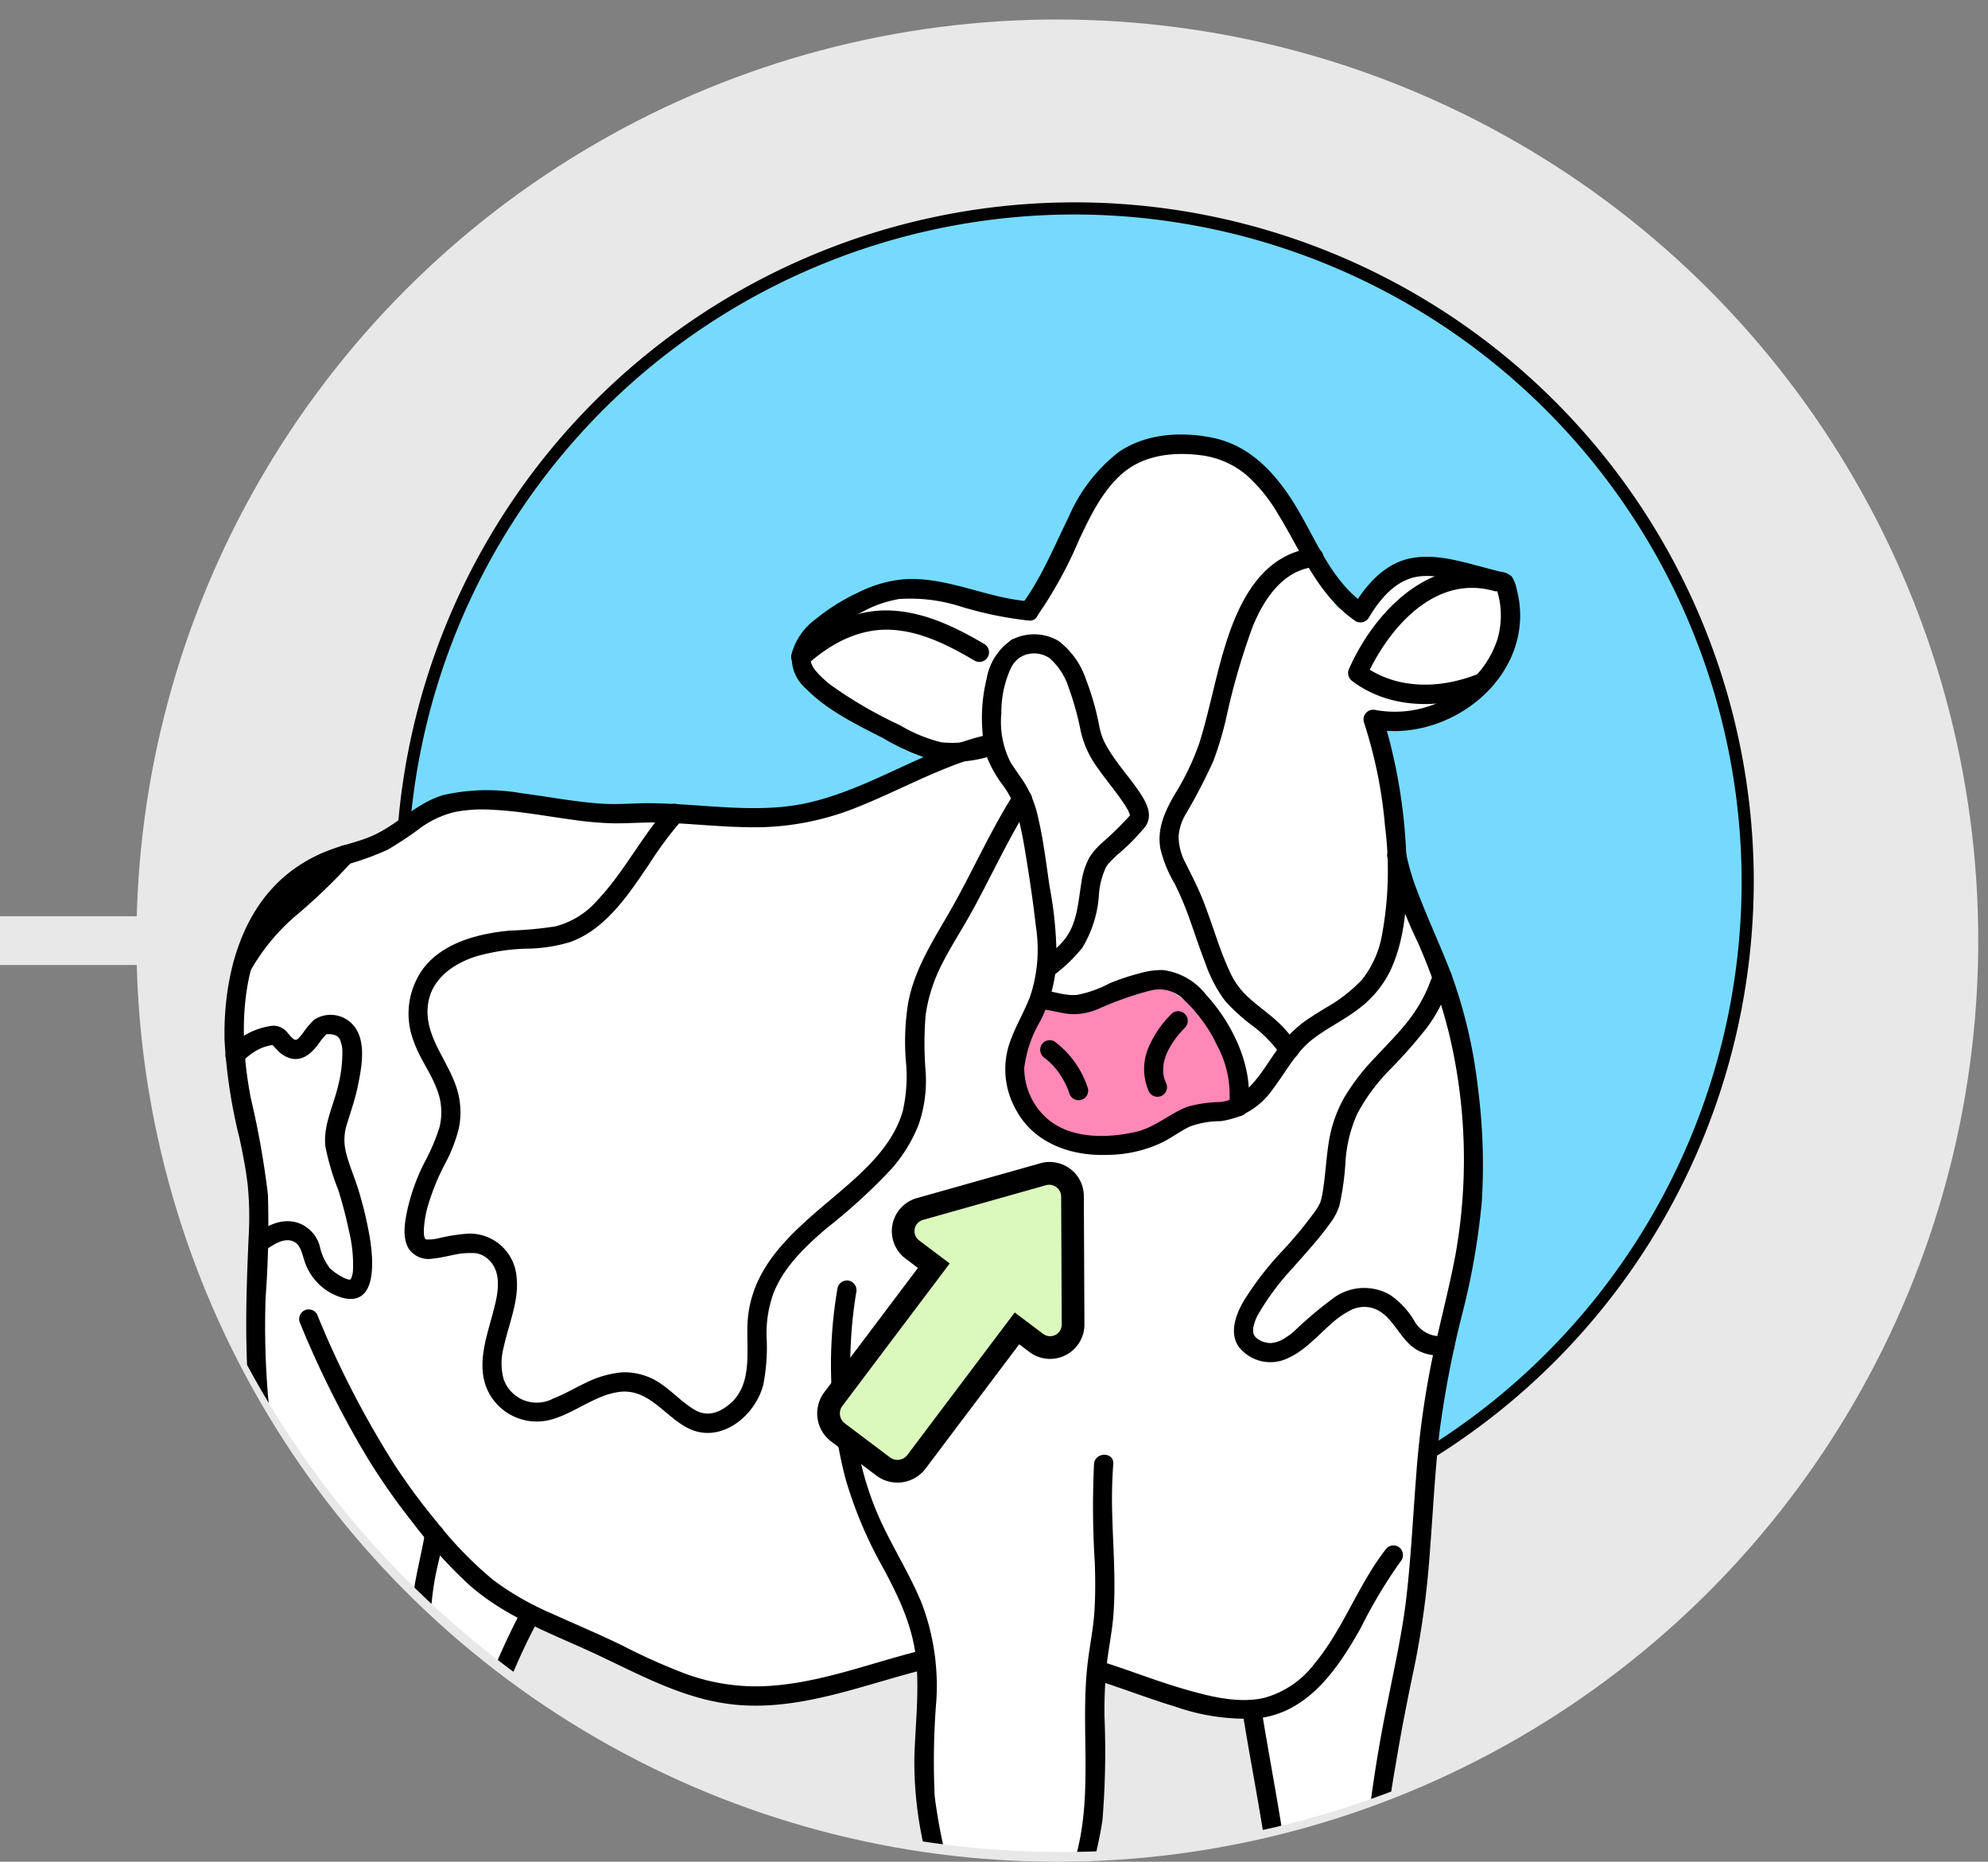 <svg xmlns="http://www.w3.org/2000/svg" xmlns:xlink="http://www.w3.org/1999/xlink" width="204" height="191" viewBox="0 0 204 191">
  <rect x="0" y="0" width="204" height="191" fill="#808080" stroke="none"/>
  <defs>
    <clipPath id="clip-path">
      <circle id="Elipse_6033" data-name="Elipse 6033" cx="95" cy="95" r="95" transform="translate(705 2517)" fill="#fff" stroke="#707070" stroke-width="1"/>
    </clipPath>
    <clipPath id="clip-path-2">
      <rect id="Rectángulo_379433" data-name="Rectángulo 379433" width="156.928" height="212.24" fill="none"/>
    </clipPath>
  </defs>
  <g id="Grupo_1077194" data-name="Grupo 1077194" transform="translate(-691 -2603)">
    <g id="Grupo_1077124" data-name="Grupo 1077124" transform="translate(0 91)">
      <g id="Grupo_161157" data-name="Grupo 161157" transform="translate(705 2514)">
        <circle id="Elipse_1146" data-name="Elipse 1146" cx="94.5" cy="94.5" r="94.5" fill="#e8e8e8"/>
      </g>
      <rect id="Rectángulo_379369" data-name="Rectángulo 379369" width="16" height="5" transform="translate(691 2606)" fill="#e8e8e8"/>
    </g>
    <g id="Enmascarar_grupo_144" data-name="Enmascarar grupo 144" transform="translate(0 86)" clip-path="url(#clip-path)">
      <g id="Grupo_1077137" data-name="Grupo 1077137" transform="translate(714.036 2537.76)">
        <g id="Grupo_1077136" data-name="Grupo 1077136" clip-path="url(#clip-path-2)">
          <path id="Trazado_823536" data-name="Trazado 823536" d="M167.332,70.06A69.06,69.06,0,1,1,98.272,1a69.06,69.06,0,0,1,69.06,69.06" transform="translate(-11.027 -0.377)" fill="#76daff"/>
          <path id="Trazado_823537" data-name="Trazado 823537" d="M97.894,139.365a69.683,69.683,0,1,1,69.683-69.683,69.762,69.762,0,0,1-69.683,69.683m0-138.12a68.438,68.438,0,1,0,68.438,68.438A68.516,68.516,0,0,0,97.894,1.245" transform="translate(-10.649)" fill="#020202"/>
          <path id="Trazado_823538" data-name="Trazado 823538" d="M22.617,208.461l-3.109.616-3.865-2.717-2.521-3.109-.756-.756,1.429-3.95-.084-4.874-3.278-7.563L8.489,179.2l-.83-4.267L9,165.94,6.359,154.853,3.793,142.746,2.7,132.158,3.709,121.4,2.7,113.8.348,102.332l.535-6.519,3.75-8.025L11.02,83.67l4.118-1.512,6.792-4.123,4.8-1.175,9.243,1.685,9.328.084,10.673.42,6.909-1.281L73.878,72.83l-6.723-2.857-6.386-4.118-1.817-3.116L62.7,58.291l4.118-1.848,4.454-.748,4.874,1,6.217,1.344L86.4,50.644l4.2-6.723L95.811,40.9l5.126.169,5.294,2.689,4.2,6.723,3.865,6.471,2.017,1.176,3.06-3.51,3.495-1.2,6.135.756,1.932.756.852,4.538-2.7,5.463-4.706,3.445-4.369.84-2.605-.084,2.209,8.635.648,7.415,5.546,13.11,2.127,12.269v7.059l-.614,4.79-2.274,10.084-1.305,7.828-1.127,17.131L120.6,167.789l-2.353,15.378-.971,14.323,1.811,13.577,2.521,6.555,1.26,4.033-.5,2.269-5.785,1.211-2.282-1.127-1.344-3.529-2.689-1.261.084-3.194.756-2.185-2.438-4.762L108,205.6l.84-7.479-1.093-12.1-2.185-15.335-4.285-.38-11.682-3.56v4.232l-.42,11.681-3.949,13.025-.672,4.2,2.437,13.445,1.092,6.135,2.06,3.865-1.388,3.109-2.6.9-4.034-1.068L79.088,221.4l-1.008-10-.84-10.336-2.857-9.832-2.613-8.4-.161-4.958.5-12.858-7.9,2.437-9.58,1.513H49.76l-14.452-6.194-4.455-1.864-6.639,19.4-2.061,15.462,1.725,7.564.756,3.109Z" transform="translate(-0.131 -15.437)" fill="#fff"/>
          <path id="Trazado_823539" data-name="Trazado 823539" d="M136.72,131.863l-3.77-.756-2.427,5.233.242,4.851,4.539,4.327,6.721.625,4.962-2.4,3.441-.951,2.857-.155-.322-4.168-3.88-6.937-3.357-2.395Z" transform="translate(-49.27 -48.745)" fill="#ff88b7"/>
          <path id="Trazado_823540" data-name="Trazado 823540" d="M78.664,87.6c-6.651,1.4-12.294,5.633-18.923,7.085-3.57.782-7.259.514-10.873.266-1.765-.121-3.533-.243-5.3-.253-1.535-.009-3.062.148-4.6.063-2.835-.157-5.631-.724-8.444-1.078a20.222,20.222,0,0,0-8.016.169c-2.737.78-4.641,2.938-7.166,4.113-1.426.664-3.019.962-4.492,1.513a15.526,15.526,0,0,0-4.15,2.293C1.552,105.779-.093,112.65,0,118.9a53.709,53.709,0,0,0,1.546,10.187c.333,1.581.654,3.171.836,4.778a33.445,33.445,0,0,1,.1,5.256c-.315,7.15-.532,14.269.654,21.359,1.193,7.131,3.289,14.051,4.705,21.132.647,3.239-.313,6.456-.551,9.682-.242,3.279.684,6.292,1.794,9.332.981,2.684,1.9,5.4,2.848,8.093a28.69,28.69,0,0,1,1.116,3.824,6.631,6.631,0,0,1-.4,3.824,12.254,12.254,0,0,0-1.1,4.261,1,1,0,0,0,.725.952c1.777.291,2.52,1.617,3.544,2.933a6.464,6.464,0,0,0,4.942,2.518,4.279,4.279,0,0,0,4.261-1.939c.863-1.605.517-3.5.049-5.163-1.432-5.087-3.411-9.926-4.2-15.216-.425-2.834-.717-5.742-.89-8.6a38.71,38.71,0,0,1,.534-8.5,43.872,43.872,0,0,0,.573-4.735c.072-1.472,0-2.95.061-4.424a30.346,30.346,0,0,1,.392-3.893c.265-1.553.717-3.067.967-4.62a1.02,1.02,0,0,0-.69-1.215.994.994,0,0,0-1.215.69c-.4,2.477-1.106,4.861-1.325,7.374-.219,2.5-.015,5.008-.275,7.5-.291,2.786-.945,5.523-1.049,8.331a55.613,55.613,0,0,0,.5,8.195,64.279,64.279,0,0,0,1.219,8.012c.572,2.374,1.35,4.721,2.064,6.952.4,1.266.809,2.532,1.183,3.807a12.438,12.438,0,0,1,.659,2.924c.054,1.277-.339,2.279-1.645,2.517a5.59,5.59,0,0,1-2.906-.339,4.468,4.468,0,0,1-1.793-1.558c-1.206-1.6-2.31-3.106-4.429-3.453l.725.952c0-1.541.783-2.924,1.254-4.355a7.849,7.849,0,0,0,.247-3.906,46.5,46.5,0,0,0-2.461-7.692c-.479-1.337-.886-2.7-1.37-4.032-.51-1.408-1.048-2.808-1.436-4.256a14.888,14.888,0,0,1-.511-4.7c.093-1.65.389-3.276.6-4.912a17.841,17.841,0,0,0,.072-4.665,53.639,53.639,0,0,0-1.144-5.278c-.822-3.459-1.688-6.907-2.453-10.379A88.712,88.712,0,0,1,4.483,155.7a86.149,86.149,0,0,1-.261-10.322,101.042,101.042,0,0,0,.234-10.534,88.107,88.107,0,0,0-1.75-9.868c-1.2-6.172-1.22-13.357,2.474-18.752a13.6,13.6,0,0,1,7.145-5.173,28.878,28.878,0,0,0,4.4-1.572,34.125,34.125,0,0,0,3.4-2.257A9.964,9.964,0,0,1,23.634,95.6a14.783,14.783,0,0,1,3.8-.23c2.835.126,5.631.672,8.439,1.045a33.772,33.772,0,0,0,4.04.346c1.572.019,3.138-.122,4.714-.078,3.621.1,7.231.585,10.859.466a28.2,28.2,0,0,0,9.674-2.133c3.09-1.241,6.047-2.789,9.146-4.007A30.564,30.564,0,0,1,79.189,89.5c1.243-.261.717-2.165-.525-1.9" transform="translate(0 -33.056)"/>
          <path id="Trazado_823541" data-name="Trazado 823541" d="M76.356,217.383c-5.481,1.33-10.88,3.548-16.578,3.726a21.159,21.159,0,0,1-7.563-1.189,61.055,61.055,0,0,1-6.785-3.019c-2.377-1.155-4.812-2.171-7.217-3.264a29.129,29.129,0,0,1-5.995-3.442,39.312,39.312,0,0,1-5.79-5.965,64.685,64.685,0,0,1-4.416-5.992,97.1,97.1,0,0,1-7.864-15.305.993.993,0,0,0-1.351-.354,1.014,1.014,0,0,0-.354,1.351,101,101,0,0,0,7.063,14.048,69.379,69.379,0,0,0,4.42,6.283,50.279,50.279,0,0,0,5.725,6.344c3.879,3.487,8.736,5.141,13.377,7.328,4.689,2.21,9.239,4.719,14.515,5.107,6.651.489,12.995-2.212,19.337-3.751,1.234-.3.712-2.2-.525-1.9" transform="translate(-4.654 -68.871)"/>
          <path id="Trazado_823542" data-name="Trazado 823542" d="M43.5,231.556c-4.816,8.972-7.381,18.908-8.542,28.98a71.5,71.5,0,0,0-.647,8.1.988.988,0,0,0,1.975,0,67.843,67.843,0,0,1,.53-7.031q.376-3.581,1.008-7.127a80.3,80.3,0,0,1,3.882-14.259,64.817,64.817,0,0,1,3.5-7.668c.6-1.119-1.1-2.118-1.705-1" transform="translate(-12.952 -87.222)"/>
          <path id="Trazado_823543" data-name="Trazado 823543" d="M100.659,178.393a46.425,46.425,0,0,0,.816,19.646,43.11,43.11,0,0,0,3.879,9.168c1.6,2.989,3.035,5.987,3.367,9.41.329,3.4-.113,6.8-.19,10.2a39.042,39.042,0,0,0,1.273,10.091c1.563,6.478,3.975,12.767,4.864,19.4.4,3,.466,6.031.741,9.04a28.488,28.488,0,0,0,1.666,8.563,9.154,9.154,0,0,0,5.219,5.149c2.306.751,5.526-.234,6.226-2.773.628-2.274-.7-4.716-1.509-6.77a43.048,43.048,0,0,1-1.863-8.427,92.839,92.839,0,0,1-1.3-9.8,23.257,23.257,0,0,1,1.542-9.046,45.972,45.972,0,0,0,2.443-9.183,86.6,86.6,0,0,0,.209-10.65,47.191,47.191,0,0,1,.211-5.138c.19-1.8.582-3.566.713-5.376.248-3.415-.043-6.832-.129-10.246a49.842,49.842,0,0,1,.106-5.148c.1-1.267-1.876-1.261-1.975,0a91.992,91.992,0,0,0,.082,10.14c.054,1.674.067,3.35-.043,5.022-.114,1.735-.468,3.424-.677,5.146-.809,6.667.6,13.457-1.245,20.014-.814,2.9-2.012,5.683-2.7,8.62a19.963,19.963,0,0,0-.566,4.571,40.431,40.431,0,0,0,.38,4.7c.393,3.266.962,6.508,1.556,9.742a38.139,38.139,0,0,0,.8,4.045c.331,1.1.807,2.159,1.229,3.23.633,1.6,1.762,4.1-.176,5.172-2.182,1.209-4.449-.326-5.755-2.094-1.516-2.053-1.913-4.739-2.229-7.211-.369-2.893-.491-5.809-.721-8.715-.511-6.459-2.479-12.568-4.216-18.77a56.092,56.092,0,0,1-2.066-9.508,76.6,76.6,0,0,1,.172-9.906,23.923,23.923,0,0,0-1.477-9.841c-1.213-2.994-2.969-5.717-4.3-8.652-2.619-5.756-3.356-12.459-2.969-18.718a44.355,44.355,0,0,1,.52-4.571,1.017,1.017,0,0,0-.69-1.215,1,1,0,0,0-1.215.69" transform="translate(-37.741 -67.067)"/>
          <path id="Trazado_823544" data-name="Trazado 823544" d="M143.391,235.181c2.685.837,5.3,1.879,8,2.684a21.775,21.775,0,0,0,8.478,1.222c5.213-.588,8.253-5.1,10.616-9.313a50.228,50.228,0,0,1,4.033-6.743,1.019,1.019,0,0,0,0-1.4.993.993,0,0,0-1.4,0c-2.9,3.667-4.408,8.245-7.4,11.843a9.667,9.667,0,0,1-5.207,3.517c-2.572.577-5.386-.123-7.862-.822-2.954-.834-5.8-1.984-8.73-2.9-1.216-.379-1.736,1.526-.525,1.9" transform="translate(-53.867 -83.554)"/>
          <path id="Trazado_823545" data-name="Trazado 823545" d="M182.668,107.2a41.961,41.961,0,0,0,3.1,8.673,57.229,57.229,0,0,1,3.228,9.413,55.484,55.484,0,0,1,.654,22.692c-.705,3.74-1.707,7.415-2.482,11.141a93.441,93.441,0,0,0-1.571,11.827c-.31,3.984-.509,7.978-.956,11.949-.408,3.621-1.2,7.152-1.907,10.722a148.591,148.591,0,0,0-2.808,20.993,68.847,68.847,0,0,0,1.7,20.791,28.128,28.128,0,0,0,1.3,4.041c.459,1.071.98,2.113,1.434,3.187a9.665,9.665,0,0,1,.976,3.334,1.738,1.738,0,0,1-.03.472c-.059.245-.057.218-.119.27a3.647,3.647,0,0,1-.91.481,11.156,11.156,0,0,1-3.353.567,8.1,8.1,0,0,1-1.335-.049c-.451-.064-.74-.083-.995-.41a3.509,3.509,0,0,1-.334-1.629,3.145,3.145,0,0,0-.828-1.85,3.791,3.791,0,0,0-1.712-.811,4.606,4.606,0,0,1-.769-.217c-.035-.017-.184-.109-.126-.051.145.147-.068-.341-.073-.375a5.412,5.412,0,0,1,.327-2.169,6.733,6.733,0,0,0,.283-2.356,11.915,11.915,0,0,0-1.786-4.21c-1.7-3.212-.537-6.721-.354-10.135a65.157,65.157,0,0,0-.67-11.759c-.511-3.959-1.211-7.889-1.9-11.82-.327-1.856-.649-3.713-.947-5.575a1,1,0,0,0-1.215-.69,1.011,1.011,0,0,0-.69,1.215c1.281,8.013,3.082,15.986,3.43,24.117a38.777,38.777,0,0,1-.087,5.78,34.142,34.142,0,0,0-.456,5.645,10.747,10.747,0,0,0,1.49,4.774c.769,1.378,1.469,2.559,1.076,4.177-.345,1.426-1.009,3.416.105,4.693a2.95,2.95,0,0,0,1.518.775c.444.121,1.061.156,1.3.6a6.35,6.35,0,0,1,.292,1.8,2.9,2.9,0,0,0,1.271,1.93,5.483,5.483,0,0,0,2.869.584,13.852,13.852,0,0,0,3.7-.489,4.3,4.3,0,0,0,2.593-1.545,4.194,4.194,0,0,0,.2-3.148,21.476,21.476,0,0,0-1.447-3.836,31.364,31.364,0,0,1-1.286-2.978,46.145,46.145,0,0,1-1.319-4.886,60.6,60.6,0,0,1-1.236-10.562,111.061,111.061,0,0,1,1.676-21.855c.562-3.418,1.225-6.819,1.947-10.207a91.122,91.122,0,0,0,1.6-11.943c.316-4.068.516-8.148.986-12.2a104.387,104.387,0,0,1,2.285-11.9,73.24,73.24,0,0,0,2.049-11.706,61.385,61.385,0,0,0-.39-11.57,50.973,50.973,0,0,0-2.638-11.463c-.45-1.22-1.107-2.79-1.692-4.162-.634-1.483-1.271-2.966-1.84-4.475a24.262,24.262,0,0,1-1.232-4.127c-.23-1.248-2.133-.72-1.9.525" transform="translate(-63.334 -39.997)"/>
          <path id="Trazado_823546" data-name="Trazado 823546" d="M130.55,56.856a43.71,43.71,0,0,0,4.295-7.819c1.142-2.409,2.338-4.919,4.339-6.7,2.189-1.946,5.209-2.323,8.1-1.955a8.959,8.959,0,0,1,4.67,1.991,16.242,16.242,0,0,1,3.248,3.967c2.391,3.86,4.117,8.42,8.009,11.067a1,1,0,0,0,1.351-.354c1.322-2.217,3.093-4.211,5.705-4.277,2.671-.068,5.37,1.006,7.951,1.631l-.69-.69a8.563,8.563,0,0,1,.217,5.594,10.033,10.033,0,0,1-2.842,4.328,11.135,11.135,0,0,1-9.639,2.885,1,1,0,0,0-1.215,1.215,47.109,47.109,0,0,1,2.175,10.674,36.266,36.266,0,0,1-.31,11.2,10.251,10.251,0,0,1-2.069,4.6,15.939,15.939,0,0,1-3.763,2.9c-.79.494-1.6.974-2.344,1.534a12.174,12.174,0,0,0-2.336,2.407c-1.166,1.526-2.069,3.307-3.551,4.565a4.646,4.646,0,0,1-2.516,1.119,13.426,13.426,0,0,0-3.328.468c-1.887.707-3.372,2.15-5.367,2.6-3,.679-6.8.738-9.213-1.482a6.907,6.907,0,0,1-2.22-5.091,12.465,12.465,0,0,1,1.668-4.839,15.68,15.68,0,0,0,1.645-6.126,40.043,40.043,0,0,0-.71-7.617c-.35-2.346-.621-4.7-1.163-7.015a11.738,11.738,0,0,0-1.189-3.252c-.52-.9-1.189-1.709-1.714-2.609a9.156,9.156,0,0,1-.886-4.921,10.756,10.756,0,0,1,.956-4.583,2.814,2.814,0,0,1,1.1-1.241c1.115-.61.12-2.316-1-1.705a6.017,6.017,0,0,0-2.56,3.951,16.879,16.879,0,0,0-.436,5.427,10.6,10.6,0,0,0,.48,2.7,12.479,12.479,0,0,0,1.65,2.887,9.6,9.6,0,0,1,1.482,3.032c.321,1.2.558,2.425.761,3.652.42,2.545.816,5.121,1.1,7.686a15.335,15.335,0,0,1-.586,7.271c-.687,1.771-1.726,3.406-2.249,5.242a8.4,8.4,0,0,0,.738,6.243c1.813,3.519,5.662,4.887,9.432,4.747a13.325,13.325,0,0,0,5.754-1.333c.913-.485,1.751-1.1,2.681-1.556a8.838,8.838,0,0,1,3.172-.567,7.75,7.75,0,0,0,5.412-3.334c1.3-1.7,2.308-3.709,4.022-5.05,1.426-1.116,3.09-1.906,4.543-2.99a10.877,10.877,0,0,0,3.424-3.993c1.695-3.549,1.825-7.793,1.684-11.652a55.692,55.692,0,0,0-1.737-12.043c-.215-.82-.456-1.633-.731-2.435l-1.215,1.215c6.281,1.366,13.5-2.8,15.064-9.145a10.3,10.3,0,0,0-.041-5.059,3.94,3.94,0,0,0-.507-1.368,1.965,1.965,0,0,0-1.192-.521c-.669-.168-1.335-.347-2-.523-2.226-.59-4.561-1.259-6.881-.91-2.913.439-4.893,2.753-6.324,5.154l1.351-.354c-3.474-2.362-5.059-6.685-7.173-10.149-1.947-3.192-4.534-6.091-8.338-6.921-3.246-.709-6.992-.5-9.8,1.434a16.805,16.805,0,0,0-5.136,6.675c-1.536,3.1-2.824,6.34-4.922,9.118a.993.993,0,0,0,.354,1.351,1.012,1.012,0,0,0,1.351-.354" transform="translate(-47.138 -14.442)"/>
          <path id="Trazado_823547" data-name="Trazado 823547" d="M117.834,64.357c-4.375-.313-8.508-2.6-12.952-2.252a13.231,13.231,0,0,0-4.661,1.391,20.391,20.391,0,0,0-4.266,2.681,6.5,6.5,0,0,0-2.447,3.446A4.233,4.233,0,0,0,95,73.375c2.171,2.2,5.13,3.629,7.852,5.018a23.253,23.253,0,0,0,5.062,2.247,12.656,12.656,0,0,0,6.574-.608.988.988,0,0,0-.525-1.9,11.207,11.207,0,0,1-5.117.694,15.611,15.611,0,0,1-4.254-1.755,44.024,44.024,0,0,1-7.115-4.134,10.076,10.076,0,0,1-1.422-1.323,2.575,2.575,0,0,1-.624-1.088,1.7,1.7,0,0,1,.327-1.248,6.447,6.447,0,0,1,1.243-1.4,17.142,17.142,0,0,1,3.726-2.431,12.042,12.042,0,0,1,3.785-1.324,17.025,17.025,0,0,1,6.439.813,38.044,38.044,0,0,0,6.879,1.4c1.268.091,1.262-1.884,0-1.975" transform="translate(-35.275 -23.43)"/>
          <path id="Trazado_823548" data-name="Trazado 823548" d="M198.787,71.063c-3.933,1.652-8.563,1.8-12.1-.839q.177.675.354,1.351c2.252-5.031,7.043-10.689,13.192-8.906a.988.988,0,0,0,.525-1.9c-7.028-2.038-12.788,3.926-15.422,9.814a1.028,1.028,0,0,0,.354,1.351c3.91,2.914,9.268,2.869,13.626,1.038a1.02,1.02,0,0,0,.69-1.215.993.993,0,0,0-1.215-.69" transform="translate(-69.914 -22.784)"/>
          <path id="Trazado_823549" data-name="Trazado 823549" d="M95.111,72.748c2.377-2.1,5.225-3.649,8.473-3.514,3.109.129,6.01,1.617,8.637,3.165a.988.988,0,0,0,1-1.705c-2.984-1.758-6.274-3.35-9.8-3.44-3.713-.095-6.986,1.7-9.7,4.1-.954.844.447,2.236,1.4,1.4" transform="translate(-35.255 -25.386)"/>
          <path id="Trazado_823550" data-name="Trazado 823550" d="M130.48,73.465a2.829,2.829,0,0,1,2.892.177,6.792,6.792,0,0,1,1.968,3.073,29.627,29.627,0,0,1,1.223,4.429,10.242,10.242,0,0,0,1.769,3.809c.822,1.173,1.754,2.267,2.559,3.452.151.222.3.448.43.682a2.262,2.262,0,0,1,.252.544c.031.092.137.274.031.091.059.1-.059.2.012,0-.042.118.092-.136-.036.053-.024.035-.047.073-.071.108-.164.24.06-.07-.058.074a36.033,36.033,0,0,1-2.792,2.705A7.487,7.487,0,0,0,137.5,94a7.365,7.365,0,0,0-.868,2.642c-.331,1.963-.406,4.04-1.621,5.712a8.159,8.159,0,0,1-1.419,1.429c-.524.437-1.536.966-1.536,1.727a.988.988,0,0,0,1.975,0V105.5l-.289.7a16.123,16.123,0,0,0,2.975-2.848,11.874,11.874,0,0,0,1.711-5.46,7.831,7.831,0,0,1,.731-2.82,2.273,2.273,0,0,1,.393-.5c.226-.246.465-.48.707-.712a21.44,21.44,0,0,0,2.93-2.946c.7-.994.293-2.085-.281-3.032-.771-1.272-1.768-2.4-2.637-3.606a16.065,16.065,0,0,1-1.24-1.945,7.049,7.049,0,0,1-.6-1.879,27.537,27.537,0,0,0-1.332-4.632,8.21,8.21,0,0,0-2.825-3.951,4.948,4.948,0,0,0-4.793-.116.993.993,0,0,0-.354,1.351,1.014,1.014,0,0,0,1.351.354" transform="translate(-48.696 -26.876)"/>
          <path id="Trazado_823551" data-name="Trazado 823551" d="M169.966,56.923c-7.3.872-9.08,9.609-10.532,15.489-.38,1.541-.753,3.087-1.239,4.6a26.494,26.494,0,0,1-2.5,5.2c-1.015,1.755-1.845,3.517-1.475,5.592a12.885,12.885,0,0,0,1.454,3.563,31.692,31.692,0,0,1,1.607,3.836c.521,1.459,1,2.935,1.565,4.376a13.884,13.884,0,0,0,2.024,3.842,18.938,18.938,0,0,0,2.887,2.6,13.369,13.369,0,0,1,2.813,2.923c.708,1.047,2.42.06,1.705-1a13.422,13.422,0,0,0-2.351-2.687c-.827-.713-1.716-1.352-2.53-2.08a7.983,7.983,0,0,1-1.958-2.549,35.39,35.39,0,0,1-1.447-3.645c-.454-1.3-.888-2.605-1.394-3.886-.512-1.3-1.136-2.514-1.759-3.758a5.9,5.9,0,0,1-.75-2.844,5.327,5.327,0,0,1,.712-2.214,55.388,55.388,0,0,0,2.874-5.529,36.279,36.279,0,0,0,1.26-4.18,69.948,69.948,0,0,1,2.788-9.645c1.176-2.831,3.095-5.657,6.249-6.033a1.018,1.018,0,0,0,.987-.987.994.994,0,0,0-.987-.987" transform="translate(-58.179 -21.485)"/>
          <path id="Trazado_823552" data-name="Trazado 823552" d="M133.759,130.5c1.047.083,2.059.415,3.105.521a6.408,6.408,0,0,0,2.968-.538,33.129,33.129,0,0,1,5.446-1.9,3.52,3.52,0,0,1,3.352,1.022,15.119,15.119,0,0,1,3.306,4.543,10.607,10.607,0,0,1,1.3,6.119,1.019,1.019,0,0,0,.689,1.215,1,1,0,0,0,1.215-.69c.667-4.181-1.494-8.7-4.265-11.732a6.688,6.688,0,0,0-4.433-2.55,7.989,7.989,0,0,0-2.43.344,22.515,22.515,0,0,0-3.037,1.009,11.9,11.9,0,0,1-3.375,1.2c-1.271.116-2.577-.439-3.842-.539s-1.261,1.874,0,1.975" transform="translate(-50.133 -47.751)"/>
          <path id="Trazado_823553" data-name="Trazado 823553" d="M154.382,133.6a10.61,10.61,0,0,0-2.424,3.635,5.635,5.635,0,0,0,.146,4.36.994.994,0,0,0,1.351.354,1.012,1.012,0,0,0,.354-1.351,3.1,3.1,0,0,1-.26-1.429c0-.038.029-.405.012-.267a3.8,3.8,0,0,1,.08-.42,5.529,5.529,0,0,1,.261-.824c-.031.067-.021.045.029-.067.03-.067.062-.133.094-.2q.1-.2.207-.392c.147-.26.308-.512.48-.756a10.511,10.511,0,0,1,1.066-1.249.987.987,0,1,0-1.4-1.4" transform="translate(-57.221 -50.323)"/>
          <path id="Trazado_823554" data-name="Trazado 823554" d="M134.948,139.918c.025.019.187.138.066.048s.015.014.035.031c.081.067.161.134.238.2q.234.209.451.438t.416.475c.006.007.148.186.054.065s.044.06.049.068q.093.128.182.258a9.09,9.09,0,0,1,.631,1.084c.045.092.09.186.133.28a.907.907,0,0,0,.055.125c-.118-.178-.037-.088-.007-.016.08.2.151.4.217.6a.988.988,0,0,0,1.9-.525,9.672,9.672,0,0,0-3.428-4.839.99.99,0,0,0-1.351.354,1.016,1.016,0,0,0,.354,1.351" transform="translate(-50.758 -52.119)"/>
          <path id="Trazado_823555" data-name="Trazado 823555" d="M56.726,98.528c-2.7,2.982-4.485,6.663-7.259,9.588a8.459,8.459,0,0,1-4.356,2.686,37.4,37.4,0,0,1-4.6.423c-3.111.288-6.624,1.144-8.725,3.65a7.84,7.84,0,0,0-1.154,7.744c.583,1.691,1.683,3.108,2.319,4.765a6.449,6.449,0,0,1,.325,3.977,20.366,20.366,0,0,1-1.571,3.686A21.06,21.06,0,0,0,30,139.722c-.271,1.264-.606,2.92.093,4.114a2.444,2.444,0,0,0,2.434,1.05c1.026-.091,2.014-.4,3.032-.538a10.178,10.178,0,0,1,1.294-.035,2.347,2.347,0,0,1,1.244.492c1.835,1.447,1.085,4.059.527,6.093-.661,2.412-1.533,5.1-.413,7.513a5.573,5.573,0,0,0,6.642,2.945c2.342-.686,4.384-2.456,6.8-2.793,3.087-.43,4.706,2.531,7.171,3.737,3.311,1.62,6.858-1.285,7.667-4.492a19.729,19.729,0,0,0,.339-4.867,12.108,12.108,0,0,1,.69-4.465c1.043-2.725,3.274-4.822,5.433-6.687a58.484,58.484,0,0,0,6.754-6.182,15.472,15.472,0,0,0,2.719-4.46,13.8,13.8,0,0,0,.727-5.406,35.454,35.454,0,0,1,0-5.885,16.574,16.574,0,0,1,1.7-5.248c.9-1.776,1.992-3.441,2.956-5.181,1.054-1.9,2.024-3.849,3.027-5.779.962-1.853,1.953-3.691,3.071-5.455.682-1.077-1.027-2.069-1.705-1-2.244,3.544-3.974,7.375-5.994,11.045-1.859,3.38-4.141,6.568-4.858,10.439a25.207,25.207,0,0,0-.235,5.855,16.256,16.256,0,0,1-.293,5.136c-.839,3.06-3.151,5.435-5.462,7.481-4.412,3.9-9.949,7.572-10.463,14-.227,2.842.641,6.493-1.808,8.609-1.093.945-2.346,1.394-3.644.631-1.261-.74-2.259-1.861-3.471-2.676a6.512,6.512,0,0,0-4.078-1.159,10.645,10.645,0,0,0-3.754,1.132c-1.063.5-2.117,1.135-3.2,1.543a3.594,3.594,0,0,1-5.11-2.029,6.331,6.331,0,0,1,.017-3.218c.5-2.367,1.612-4.787,1.321-7.252a4.822,4.822,0,0,0-4.919-4.417,18.536,18.536,0,0,0-3.138.491,4.156,4.156,0,0,1-1.085.112c-.2,0-.073,0-.062,0-.04,0-.346-.045-.052.007a.451.451,0,0,1-.169-.1c.227.254-.109-.186.076.07-.024-.032-.128-.253-.087-.151s-.039-.168-.049-.215c-.028-.134-.012-.006-.021-.205-.007-.167-.008-.335,0-.5a10.93,10.93,0,0,1,.424-2.4,23.669,23.669,0,0,1,1.7-4.188,15.851,15.851,0,0,0,1.467-3.743,8.238,8.238,0,0,0-.322-4.386c-.982-2.794-3.294-5.229-2.841-8.364.378-2.61,2.652-4.17,5.039-4.9a20.892,20.892,0,0,1,5-.759,16.049,16.049,0,0,0,4.544-.68c3.68-1.321,6.046-4.953,8.139-8.052a38.744,38.744,0,0,1,3.3-4.43c.852-.939-.54-2.341-1.4-1.4" transform="translate(-11.201 -36.516)"/>
          <path id="Trazado_823556" data-name="Trazado 823556" d="M3.269,118.721a20.975,20.975,0,0,1,4.856-5.763,59.628,59.628,0,0,0,5.506-5.333,1.014,1.014,0,0,0,0-1.4,1,1,0,0,0-1.4,0A62,62,0,0,1,6.6,111.682a22.133,22.133,0,0,0-5.034,6.043c-.567,1.134,1.136,2.135,1.705,1" transform="translate(-0.547 -39.991)"/>
          <path id="Trazado_823557" data-name="Trazado 823557" d="M1.833,138.737a6.864,6.864,0,0,1,1.643-1.262,4.454,4.454,0,0,1,.8-.331q.225-.068.454-.116c.092-.021.186-.039.279-.053.156-.006.157-.016,0-.032.01.113-.162-.22-.106-.043.016.052.151.148.189.188.139.144.267.3.408.442a2.849,2.849,0,0,0,1.425.847c1.241.256,2.118-.626,2.8-1.525a5.653,5.653,0,0,1,.759-.933c.157-.133.017-.045.163-.046a1.96,1.96,0,0,1,.73.092.9.9,0,0,1,.554.531,3.163,3.163,0,0,1,.221,1.117,13.615,13.615,0,0,1-.43,3.528c-.469,2.061-1.566,4.095-1.31,6.258a25.162,25.162,0,0,0,1.321,4.459,43.6,43.6,0,0,1,1.107,4.254,14.279,14.279,0,0,1,.4,4.025c0,.065-.012.129-.019.194-.017.157.047-.241,0,0-.022.113-.042.227-.073.338s-.136.352-.024.12c-.032.066-.219.361-.12.235s0,0-.024.017c-.118.12-.082-.008.046-.027a.469.469,0,0,0-.085.052c-.138.106.225-.052.05-.023a.789.789,0,0,0-.1.025l.156-.019c-.037,0-.075.006-.112.006l-.149-.006s.187.06-.029-.014a2.745,2.745,0,0,1-.788-.349,5.91,5.91,0,0,1-1.089-.784,5.81,5.81,0,0,1-1.066-2.355,3.518,3.518,0,0,0-2.166-2.3c-1.736-.582-3.257.289-4.648,1.257-1.036.721-.05,2.433,1,1.705.916-.638,2.316-1.74,3.439-.885a2.067,2.067,0,0,1,.434.642c.184.43.29.893.446,1.334a5.754,5.754,0,0,0,3.985,3.654c3.563.789,2.985-4.288,2.649-6.3a39.315,39.315,0,0,0-1.109-4.666c-.418-1.415-1.068-2.8-1.378-4.239a5.274,5.274,0,0,1,.193-2.768c.375-1.242.806-2.456,1.068-3.731.409-1.99,1.022-5-.713-6.565a3.086,3.086,0,0,0-3.749-.3,7.808,7.808,0,0,0-1.15,1.361c-.184.238-.537.7-.729.707-.294.016-.653-.512-.891-.759a1.817,1.817,0,0,0-1.554-.684,7.5,7.5,0,0,0-4.5,2.333.988.988,0,0,0,1.4,1.4" transform="translate(-0.056 -50.535)"/>
          <path id="Trazado_823558" data-name="Trazado 823558" d="M186.787,127.026c0-.095-.169.324-.19.382-.078.209-.158.418-.243.624-.179.431-.381.853-.6,1.266a15.044,15.044,0,0,1-1.41,2.184c-1.043,1.345-2.26,2.546-3.414,3.792a22.844,22.844,0,0,0-3.206,4.143,13.689,13.689,0,0,0-1.6,4.64c-.247,1.558-.319,3.137-.563,4.694a7.268,7.268,0,0,1-.33,1.525c.1-.25-.071.128-.117.211-.092.168-.193.331-.3.491a42.685,42.685,0,0,1-3.6,4.351,31.535,31.535,0,0,0-3.876,5.08c-.766,1.361-1.434,3.194-.425,4.614a4.126,4.126,0,0,0,5.055,1.127c1.691-.759,2.98-2.249,4.349-3.453a9.051,9.051,0,0,1,2.124-1.485,3.092,3.092,0,0,1,2.054-.221c2.344.612,2.854,3.554,5.063,4.519a4.711,4.711,0,0,0,2.5.339,1.013,1.013,0,0,0,.987-.987v-.01a.988.988,0,0,0-1.975,0v.01l.987-.987a3.035,3.035,0,0,1-3.129-1.5,8.356,8.356,0,0,0-2.516-2.708,5.334,5.334,0,0,0-5.6.189,40.379,40.379,0,0,0-4.33,3.64,7.548,7.548,0,0,1-.877.621,2.9,2.9,0,0,1-.867.4c-.087.026-.543.1-.348.085a3.014,3.014,0,0,1-.535,0c.172.015-.286-.068-.378-.095a1.814,1.814,0,0,1-.522-.245,1.166,1.166,0,0,1-.436-.386c-.035-.061-.068-.122-.1-.185.115.23.016.037,0-.024s-.033-.136-.048-.2c.06.275,0-.021,0-.1s0-.149.006-.224c.006-.255-.045.211,0-.047a4.667,4.667,0,0,1,.116-.486,4.05,4.05,0,0,1,.42-.981,26.22,26.22,0,0,1,3.564-4.761c1.286-1.481,2.641-2.923,3.779-4.524a6.123,6.123,0,0,0,.97-1.838,27.976,27.976,0,0,0,.628-4.6,14.179,14.179,0,0,1,1.215-4.838,19.44,19.44,0,0,1,3.385-4.55,51.061,51.061,0,0,0,3.749-4.261,15.406,15.406,0,0,0,1.494-2.458c.231-.476.439-.963.634-1.454a4.005,4.005,0,0,0,.42-1.324.988.988,0,0,0-1.975,0" transform="translate(-62.815 -47.589)"/>
        </g>
      </g>
    </g>
    <g id="Grupo_1077138" data-name="Grupo 1077138" transform="translate(86.514 5407.034) rotate(-143)">
      <path id="Trazado_823436" data-name="Trazado 823436" d="M138.994,46.541l-7.967,10.474a2.358,2.358,0,0,1-3.755,0l-7.967-10.474a2.359,2.359,0,0,1,1.878-3.787h2.481V25.619a2.442,2.442,0,0,1,2.442-2.442h5.8a2.442,2.442,0,0,1,2.442,2.442V42.754h2.765a2.359,2.359,0,0,1,1.878,3.787" transform="translate(915.721 2514.402)" fill="#dbf9bd"/>
      <path id="Trazado_823437" data-name="Trazado 823437" d="M128.816,58.776a3.5,3.5,0,0,1-2.8-1.391l-7.967-10.474a3.524,3.524,0,0,1,2.8-5.657h1.316V25.284a3.611,3.611,0,0,1,3.607-3.607h5.8a3.611,3.611,0,0,1,3.607,3.607v15.97h1.6a3.524,3.524,0,0,1,2.8,5.657l-7.966,10.474a3.5,3.5,0,0,1-2.8,1.391m-7.967-15.192A1.195,1.195,0,0,0,119.9,45.5l7.967,10.474a1.229,1.229,0,0,0,1.9,0L137.732,45.5a1.194,1.194,0,0,0-.95-1.917h-3.93v-18.3a1.278,1.278,0,0,0-1.277-1.277h-5.8a1.278,1.278,0,0,0-1.277,1.277v18.3Z" transform="translate(916.056 2514.736)"/>
    </g>
  </g>
</svg>
